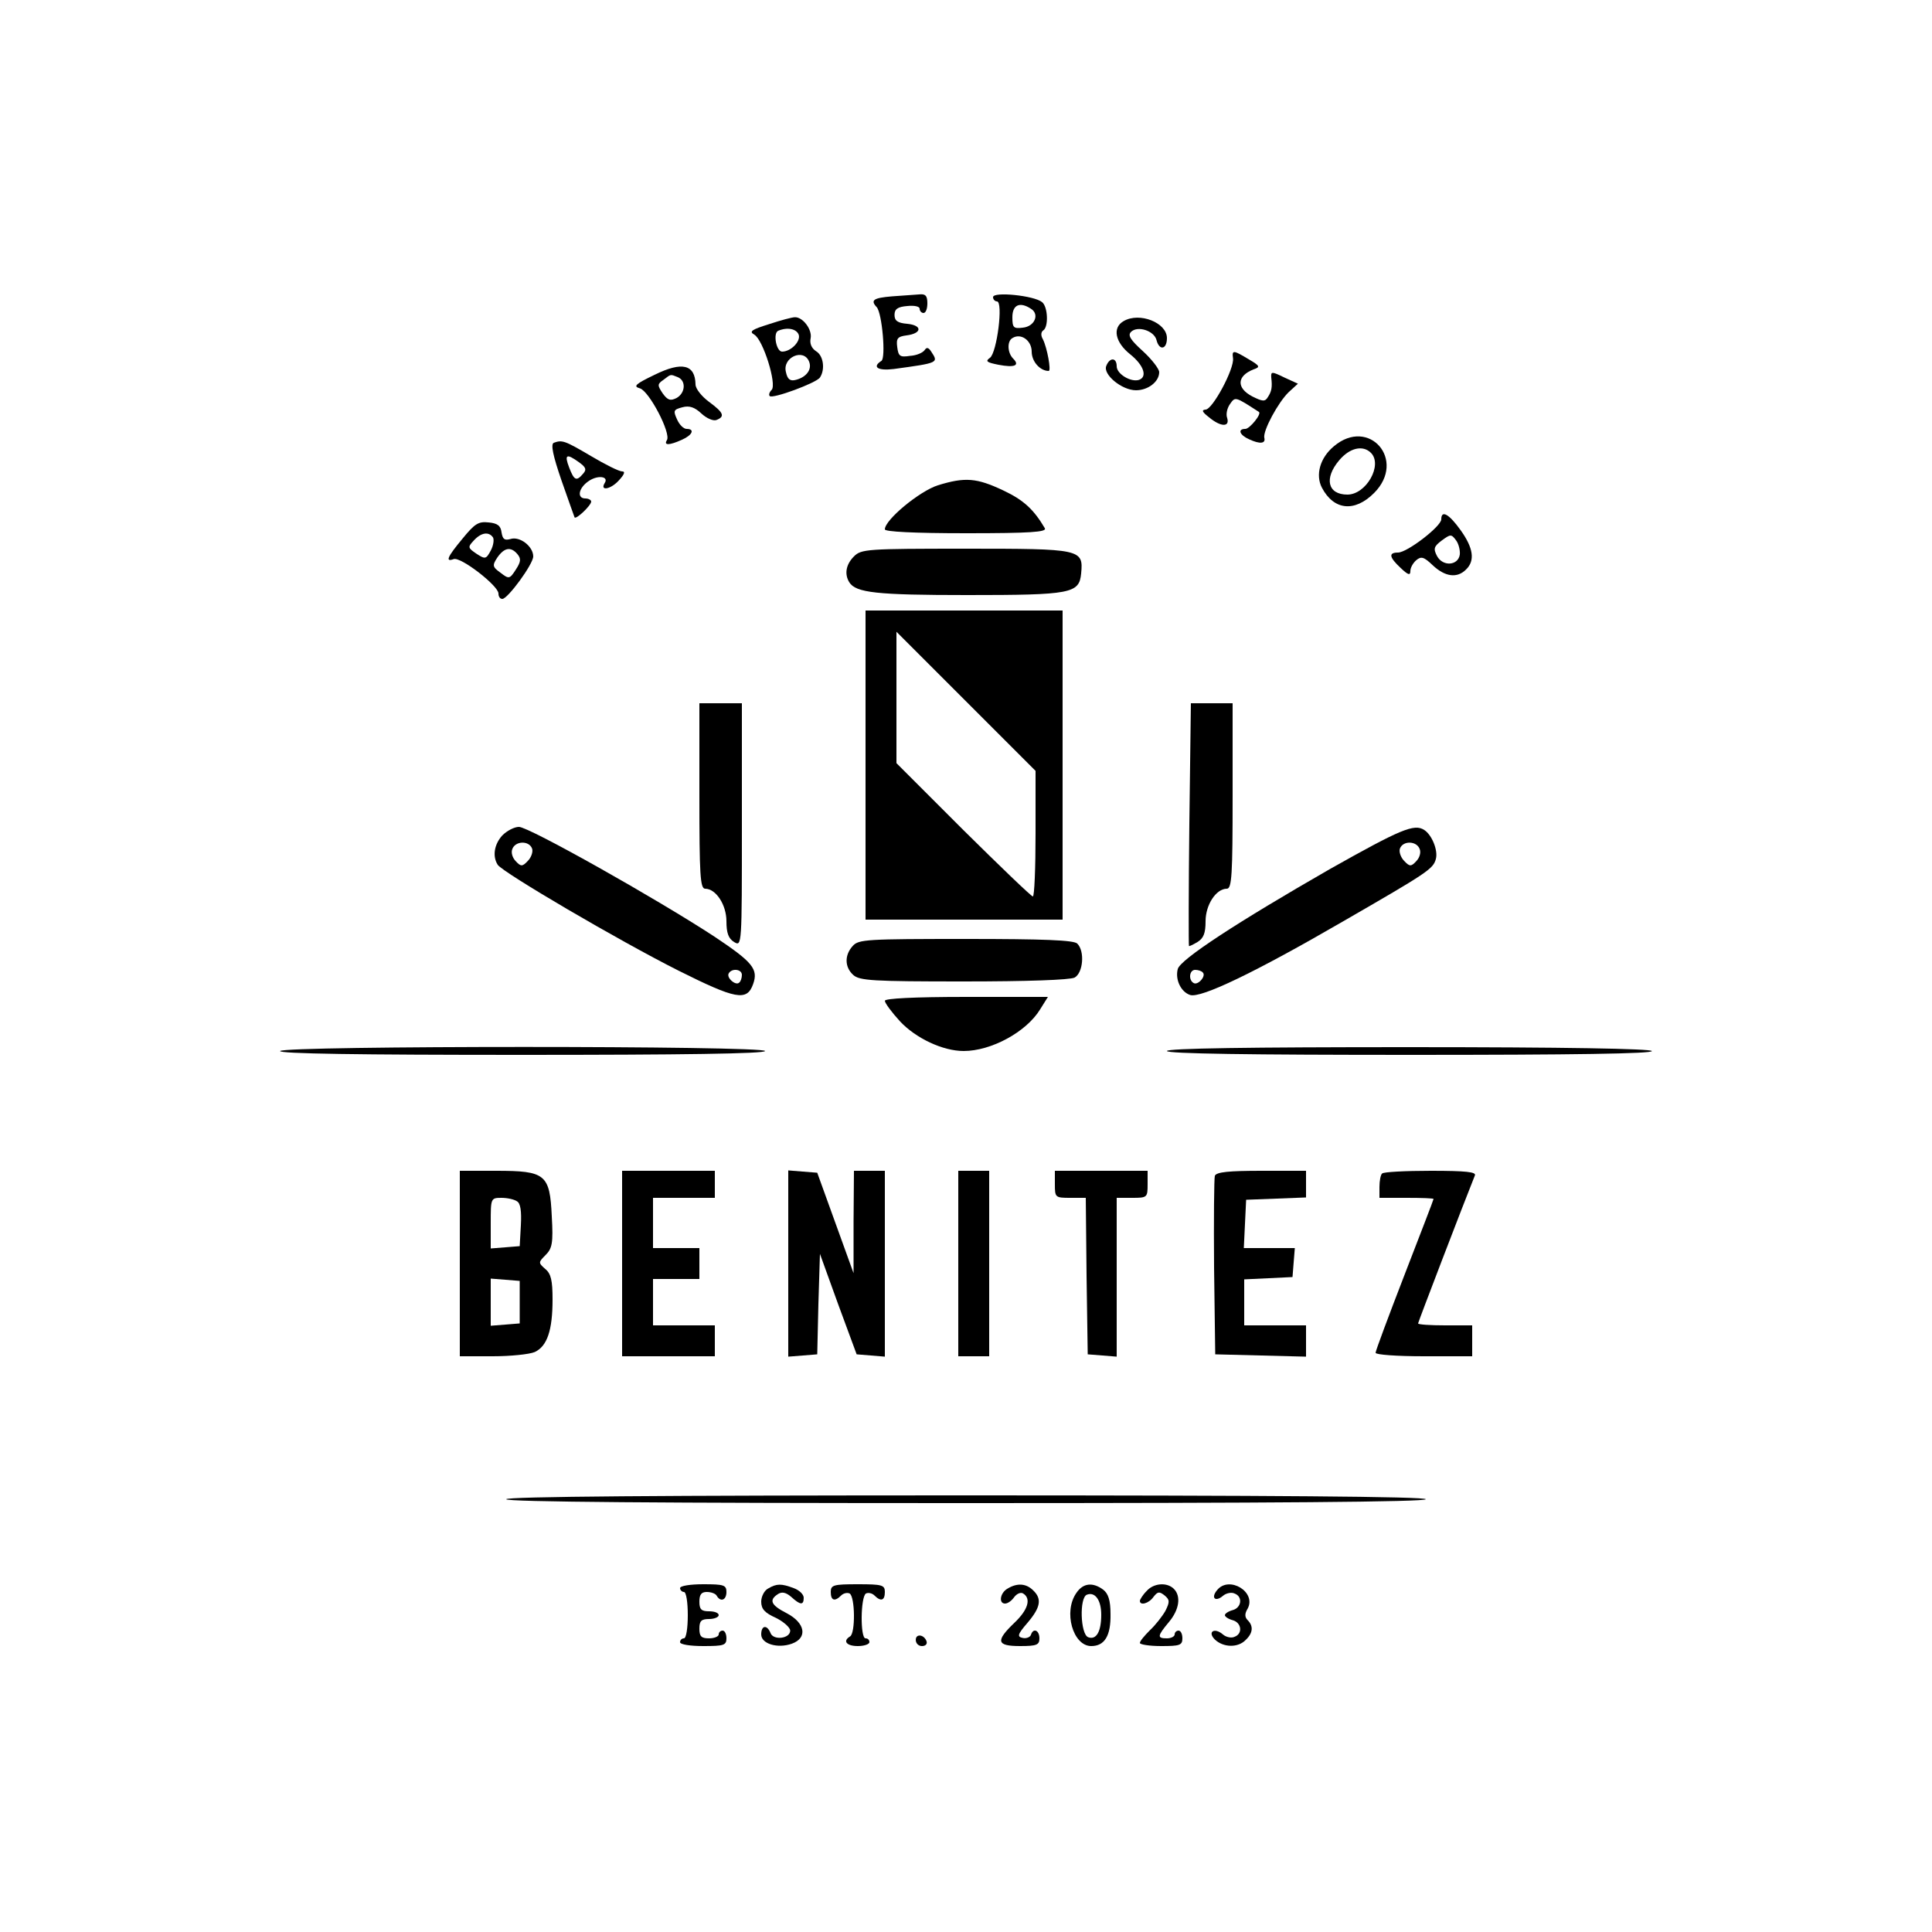 <?xml version="1.0" standalone="no"?>
<!DOCTYPE svg PUBLIC "-//W3C//DTD SVG 20010904//EN"
 "http://www.w3.org/TR/2001/REC-SVG-20010904/DTD/svg10.dtd">
<svg version="1.0" xmlns="http://www.w3.org/2000/svg"
 width="500pt" height="500pt" viewBox="0 0 500 500"
 preserveAspectRatio="xMidYMid meet">

<g transform="translate(0,500) scale(0.1,-0.1)"
fill="#000000" stroke="none">
<path d="M2308 4233 c-48 -4 -56 -10 -39 -28 14 -16 24 -132 12 -139 -25 -16
-9 -26 32 -21 117 16 116 16 97 45 -7 11 -12 12 -17 4 -5 -7 -21 -14 -38 -15
-26 -4 -30 -1 -33 23 -3 22 1 27 24 30 40 5 42 26 2 30 -25 2 -33 8 -33 23 0
15 8 21 33 23 18 2 32 -1 32 -7 0 -6 5 -11 10 -11 6 0 10 11 10 25 0 20 -5 25
-22 23 -13 -1 -44 -3 -70 -5z"/>
<path d="M2570 4231 c0 -6 5 -11 10 -11 17 0 0 -133 -18 -146 -13 -9 -8 -12
22 -18 42 -8 56 -2 38 16 -15 15 -16 45 -2 53 22 14 50 -6 50 -35 0 -26 22
-50 44 -50 7 0 -4 60 -15 82 -6 10 -5 19 1 23 14 9 12 61 -3 73 -20 17 -127
28 -127 13z m98 -30 c23 -14 10 -46 -21 -49 -24 -3 -27 0 -27 27 0 32 19 41
48 22z"/>
<path d="M1990 4161 c-45 -14 -52 -19 -38 -27 23 -13 59 -129 45 -143 -6 -6
-8 -13 -5 -16 7 -8 121 34 130 48 14 21 9 57 -10 68 -12 8 -17 20 -14 34 4 23
-21 55 -41 54 -7 0 -37 -8 -67 -18z m77 -27 c6 -17 -20 -44 -43 -44 -15 0 -24
48 -10 54 24 10 47 5 53 -10z m27 -70 c8 -20 -7 -40 -34 -47 -15 -4 -22 1 -26
20 -10 38 46 63 60 27z"/>
<path d="M2908 4169 c-30 -17 -22 -55 17 -86 35 -28 45 -58 23 -66 -21 -7 -58
15 -58 35 0 23 -18 24 -27 1 -9 -22 40 -63 77 -63 31 0 60 22 60 47 0 8 -19
33 -42 54 -32 29 -40 41 -31 50 17 17 60 3 66 -21 7 -28 27 -25 27 5 0 40 -71
68 -112 44z"/>
<path d="M3191 4073 c4 -27 -53 -133 -71 -133 -11 -1 -9 -6 9 -20 30 -25 54
-26 47 -2 -4 10 0 26 7 36 14 20 13 20 75 -20 8 -5 -24 -44 -35 -44 -21 0 -15
-16 10 -27 28 -13 43 -11 39 4 -4 18 36 92 63 118 l24 22 -35 16 c-33 16 -35
16 -34 0 3 -25 1 -36 -9 -51 -7 -12 -14 -11 -40 2 -42 22 -40 53 3 70 18 6 17
9 -12 26 -40 24 -44 25 -41 3z"/>
<path d="M1694 4030 c-50 -24 -56 -30 -38 -35 24 -7 81 -116 70 -134 -9 -14 6
-14 39 1 27 12 34 28 12 28 -8 0 -19 11 -25 25 -10 22 -9 25 14 31 18 5 32 0
49 -16 14 -13 31 -20 39 -17 23 9 19 19 -19 47 -19 14 -35 34 -35 45 -1 52
-35 60 -106 25z m60 -6 c22 -9 20 -41 -3 -54 -16 -8 -23 -6 -36 12 -14 21 -14
24 2 35 20 15 17 15 37 7z"/>
<path d="M3452 3845 c-36 -30 -48 -74 -31 -107 31 -59 85 -64 135 -14 85 85
-13 198 -104 121z m96 -17 c31 -31 -12 -108 -61 -108 -51 0 -61 42 -21 89 27
32 61 40 82 19z"/>
<path d="M1433 3854 c-8 -4 -2 -33 20 -97 18 -51 33 -94 34 -96 4 -6 43 31 43
41 0 4 -7 8 -15 8 -23 0 -18 28 10 46 23 15 51 11 40 -6 -13 -21 14 -17 35 5
16 17 19 25 10 25 -8 0 -44 18 -81 40 -68 40 -74 42 -96 34z m65 -50 c18 -13
21 -19 11 -30 -17 -20 -23 -18 -36 16 -13 34 -7 37 25 14z"/>
<path d="M2427 3744 c-47 -15 -137 -89 -137 -114 0 -6 73 -10 211 -10 165 0
209 3 203 13 -29 49 -55 73 -108 98 -68 32 -98 35 -169 13z"/>
<path d="M3730 3656 c0 -18 -88 -86 -112 -86 -25 0 -23 -12 7 -40 19 -18 25
-20 25 -8 0 9 7 21 15 28 13 11 20 9 43 -13 32 -30 63 -34 86 -11 24 23 19 56
-14 102 -30 42 -50 53 -50 28z m48 -91 c-4 -29 -44 -32 -59 -4 -10 19 -8 25
12 40 23 17 25 17 37 1 7 -9 11 -26 10 -37z"/>
<path d="M1197 3606 c-40 -48 -45 -61 -23 -53 18 7 116 -69 116 -89 0 -8 4
-14 10 -14 14 0 80 90 80 110 0 26 -35 53 -59 45 -15 -4 -20 -1 -23 17 -2 17
-10 24 -34 26 -26 3 -36 -4 -67 -42z m79 3 c3 -6 1 -21 -6 -34 -12 -22 -14
-23 -37 -8 -22 15 -23 17 -7 34 19 21 39 24 50 8z m63 -43 c10 -12 9 -20 -4
-40 -16 -25 -18 -25 -40 -8 -21 15 -21 19 -8 39 18 26 35 29 52 9z"/>
<path d="M2210 3560 c-21 -21 -25 -46 -12 -67 17 -27 70 -33 305 -33 270 0
290 4 295 56 6 63 0 64 -299 64 -256 0 -270 -1 -289 -20z"/>
<path d="M2240 3020 l0 -400 255 0 255 0 0 400 0 400 -255 0 -255 0 0 -400z
m440 -177 c0 -90 -3 -163 -7 -163 -4 0 -85 78 -180 172 l-173 173 0 170 0 170
180 -180 180 -180 0 -162z"/>
<path d="M1810 2940 c0 -204 2 -240 15 -240 28 0 55 -42 55 -84 0 -30 5 -45
20 -54 20 -12 20 -10 20 303 l0 315 -55 0 -55 0 0 -240z"/>
<path d="M3078 2868 c-2 -172 -2 -314 -1 -316 0 -2 10 3 22 10 16 10 21 23 21
54 0 42 27 84 55 84 13 0 15 36 15 240 l0 240 -54 0 -54 0 -4 -312z"/>
<path d="M1300 2838 c-21 -23 -26 -54 -12 -76 13 -20 313 -196 468 -274 148
-74 177 -80 193 -35 14 39 -1 57 -100 123 -148 97 -480 284 -506 284 -12 0
-31 -10 -43 -22z m77 -34 c3 -8 -2 -23 -11 -32 -14 -15 -18 -15 -31 -1 -9 9
-13 23 -9 32 8 21 43 22 51 1z m543 -327 c0 -8 -3 -17 -7 -20 -9 -9 -34 13
-27 24 8 14 34 11 34 -4z"/>
<path d="M3442 2751 c-237 -136 -388 -234 -394 -259 -7 -27 8 -59 32 -67 28
-9 169 59 395 190 220 127 234 136 241 162 6 22 -10 62 -30 75 -26 17 -61 2
-244 -101z m232 52 c4 -9 0 -23 -9 -32 -13 -14 -17 -14 -31 1 -9 9 -14 24 -11
32 8 21 43 20 51 -1z m-561 -320 c9 -9 -13 -34 -24 -27 -14 8 -11 34 4 34 8 0
17 -3 20 -7z"/>
<path d="M2207 2552 c-22 -24 -21 -55 1 -75 16 -15 51 -17 286 -17 165 0 275
4 287 10 22 12 27 68 7 88 -9 9 -87 12 -288 12 -256 0 -278 -1 -293 -18z"/>
<path d="M2290 2410 c0 -6 18 -30 39 -53 41 -44 111 -77 165 -77 71 0 162 49
198 108 l20 32 -211 0 c-137 0 -211 -4 -211 -10z"/>
<path d="M725 2280 c-4 -7 207 -10 624 -10 414 0 631 3 631 10 0 14 -1246 14
-1255 0z"/>
<path d="M3020 2280 c0 -7 217 -10 631 -10 417 0 628 3 624 10 -4 6 -225 10
-631 10 -409 0 -624 -3 -624 -10z"/>
<path d="M1190 1730 l0 -240 85 0 c46 0 95 5 109 11 32 15 46 56 46 136 0 49
-4 67 -19 79 -18 16 -18 17 1 36 17 17 20 31 16 100 -5 109 -16 118 -144 118
l-94 0 0 -240z m148 161 c9 -5 12 -25 10 -62 l-3 -54 -37 -3 -38 -3 0 65 c0
65 0 66 28 66 15 0 33 -4 40 -9z m7 -261 l0 -55 -37 -3 -38 -3 0 61 0 61 38
-3 37 -3 0 -55z"/>
<path d="M1610 1730 l0 -240 120 0 120 0 0 40 0 40 -80 0 -80 0 0 60 0 60 60
0 60 0 0 40 0 40 -60 0 -60 0 0 65 0 65 80 0 80 0 0 35 0 35 -120 0 -120 0 0
-240z"/>
<path d="M2040 1730 l0 -241 38 3 37 3 3 130 4 130 47 -130 48 -130 37 -3 36
-3 0 240 0 241 -40 0 -40 0 -1 -132 0 -133 -47 130 -47 130 -38 3 -37 3 0
-241z"/>
<path d="M2480 1730 l0 -240 40 0 40 0 0 240 0 240 -40 0 -40 0 0 -240z"/>
<path d="M2730 1935 c0 -34 1 -35 40 -35 l40 0 2 -202 3 -203 38 -3 37 -3 0
205 0 206 40 0 c39 0 40 1 40 35 l0 35 -120 0 -120 0 0 -35z"/>
<path d="M3144 1957 c-2 -7 -3 -114 -2 -237 l3 -225 118 -3 117 -3 0 41 0 40
-80 0 -80 0 0 60 0 59 63 3 62 3 3 38 3 37 -66 0 -66 0 3 63 3 62 78 3 77 3 0
34 0 35 -115 0 c-84 0 -117 -3 -121 -13z"/>
<path d="M3577 1963 c-4 -3 -7 -19 -7 -35 l0 -28 70 0 c39 0 70 -1 70 -3 0 -2
-34 -90 -75 -196 -41 -106 -75 -197 -75 -202 0 -5 55 -9 125 -9 l125 0 0 40 0
40 -70 0 c-38 0 -70 2 -70 5 0 3 118 311 147 383 4 9 -23 12 -114 12 -66 0
-123 -3 -126 -7z"/>
<path d="M1310 1120 c0 -7 403 -10 1190 -10 787 0 1190 3 1190 10 0 7 -403 10
-1190 10 -787 0 -1190 -3 -1190 -10z"/>
<path d="M1760 890 c0 -5 5 -10 10 -10 6 0 10 -27 10 -60 0 -33 -4 -60 -10
-60 -5 0 -10 -4 -10 -10 0 -6 27 -10 60 -10 53 0 60 2 60 20 0 11 -4 20 -10
20 -5 0 -10 -4 -10 -10 0 -5 -11 -10 -25 -10 -20 0 -25 5 -25 25 0 20 5 25 25
25 14 0 25 5 25 10 0 6 -11 10 -25 10 -20 0 -25 5 -25 25 0 18 5 25 19 25 11
0 23 -4 26 -10 10 -17 25 -11 25 10 0 18 -7 20 -60 20 -33 0 -60 -4 -60 -10z"/>
<path d="M1988 889 c-10 -5 -18 -21 -18 -34 0 -19 9 -29 38 -42 20 -10 37 -25
37 -33 0 -21 -44 -26 -51 -6 -9 22 -24 20 -24 -4 0 -24 42 -37 79 -24 42 15
35 54 -13 79 -41 21 -47 34 -22 50 10 6 20 4 34 -8 23 -21 32 -22 32 -2 0 9
-12 20 -26 25 -32 12 -44 12 -66 -1z"/>
<path d="M2150 880 c0 -22 10 -26 27 -9 6 6 16 8 22 5 14 -9 15 -103 1 -111
-20 -12 -9 -25 20 -25 17 0 30 5 30 10 0 6 -4 10 -10 10 -14 0 -13 107 1 116
6 3 16 1 22 -5 17 -17 27 -13 27 9 0 18 -7 20 -70 20 -63 0 -70 -2 -70 -20z"/>
<path d="M2608 889 c-20 -11 -24 -39 -7 -39 7 0 17 7 24 17 7 9 17 13 23 9 21
-13 13 -42 -23 -76 -49 -47 -46 -60 15 -60 43 0 50 3 50 20 0 21 -16 28 -22 9
-2 -6 -12 -10 -21 -8 -15 3 -14 9 12 39 34 40 38 62 15 84 -18 18 -41 20 -66
5z"/>
<path d="M2786 878 c-35 -49 -9 -138 38 -138 35 0 51 27 50 83 0 36 -6 53 -19
63 -27 20 -52 17 -69 -8z m64 -57 c0 -44 -13 -66 -34 -58 -20 8 -23 103 -3
110 21 8 37 -14 37 -52z"/>
<path d="M2967 882 c-10 -10 -17 -22 -17 -25 0 -13 23 -7 35 10 11 14 15 15
29 4 13 -11 14 -16 2 -40 -8 -14 -26 -37 -40 -50 -14 -14 -26 -28 -26 -33 0
-4 25 -8 55 -8 48 0 55 2 55 20 0 11 -4 20 -10 20 -5 0 -10 -4 -10 -10 0 -5
-9 -10 -20 -10 -26 0 -25 6 5 42 27 32 32 67 13 86 -18 18 -53 15 -71 -6z"/>
<path d="M3150 885 c-17 -20 -5 -32 15 -15 8 7 22 10 30 6 22 -8 18 -37 -5
-43 -11 -3 -20 -9 -20 -13 0 -4 9 -10 20 -13 23 -6 27 -35 5 -43 -8 -4 -22 -1
-30 6 -22 19 -41 7 -21 -13 22 -21 60 -22 80 -1 19 18 20 36 5 51 -8 8 -8 17
0 30 23 43 -48 86 -79 48z"/>
<path d="M2370 756 c0 -9 7 -16 16 -16 9 0 14 5 12 12 -6 18 -28 21 -28 4z"/>
</g>
</svg>

